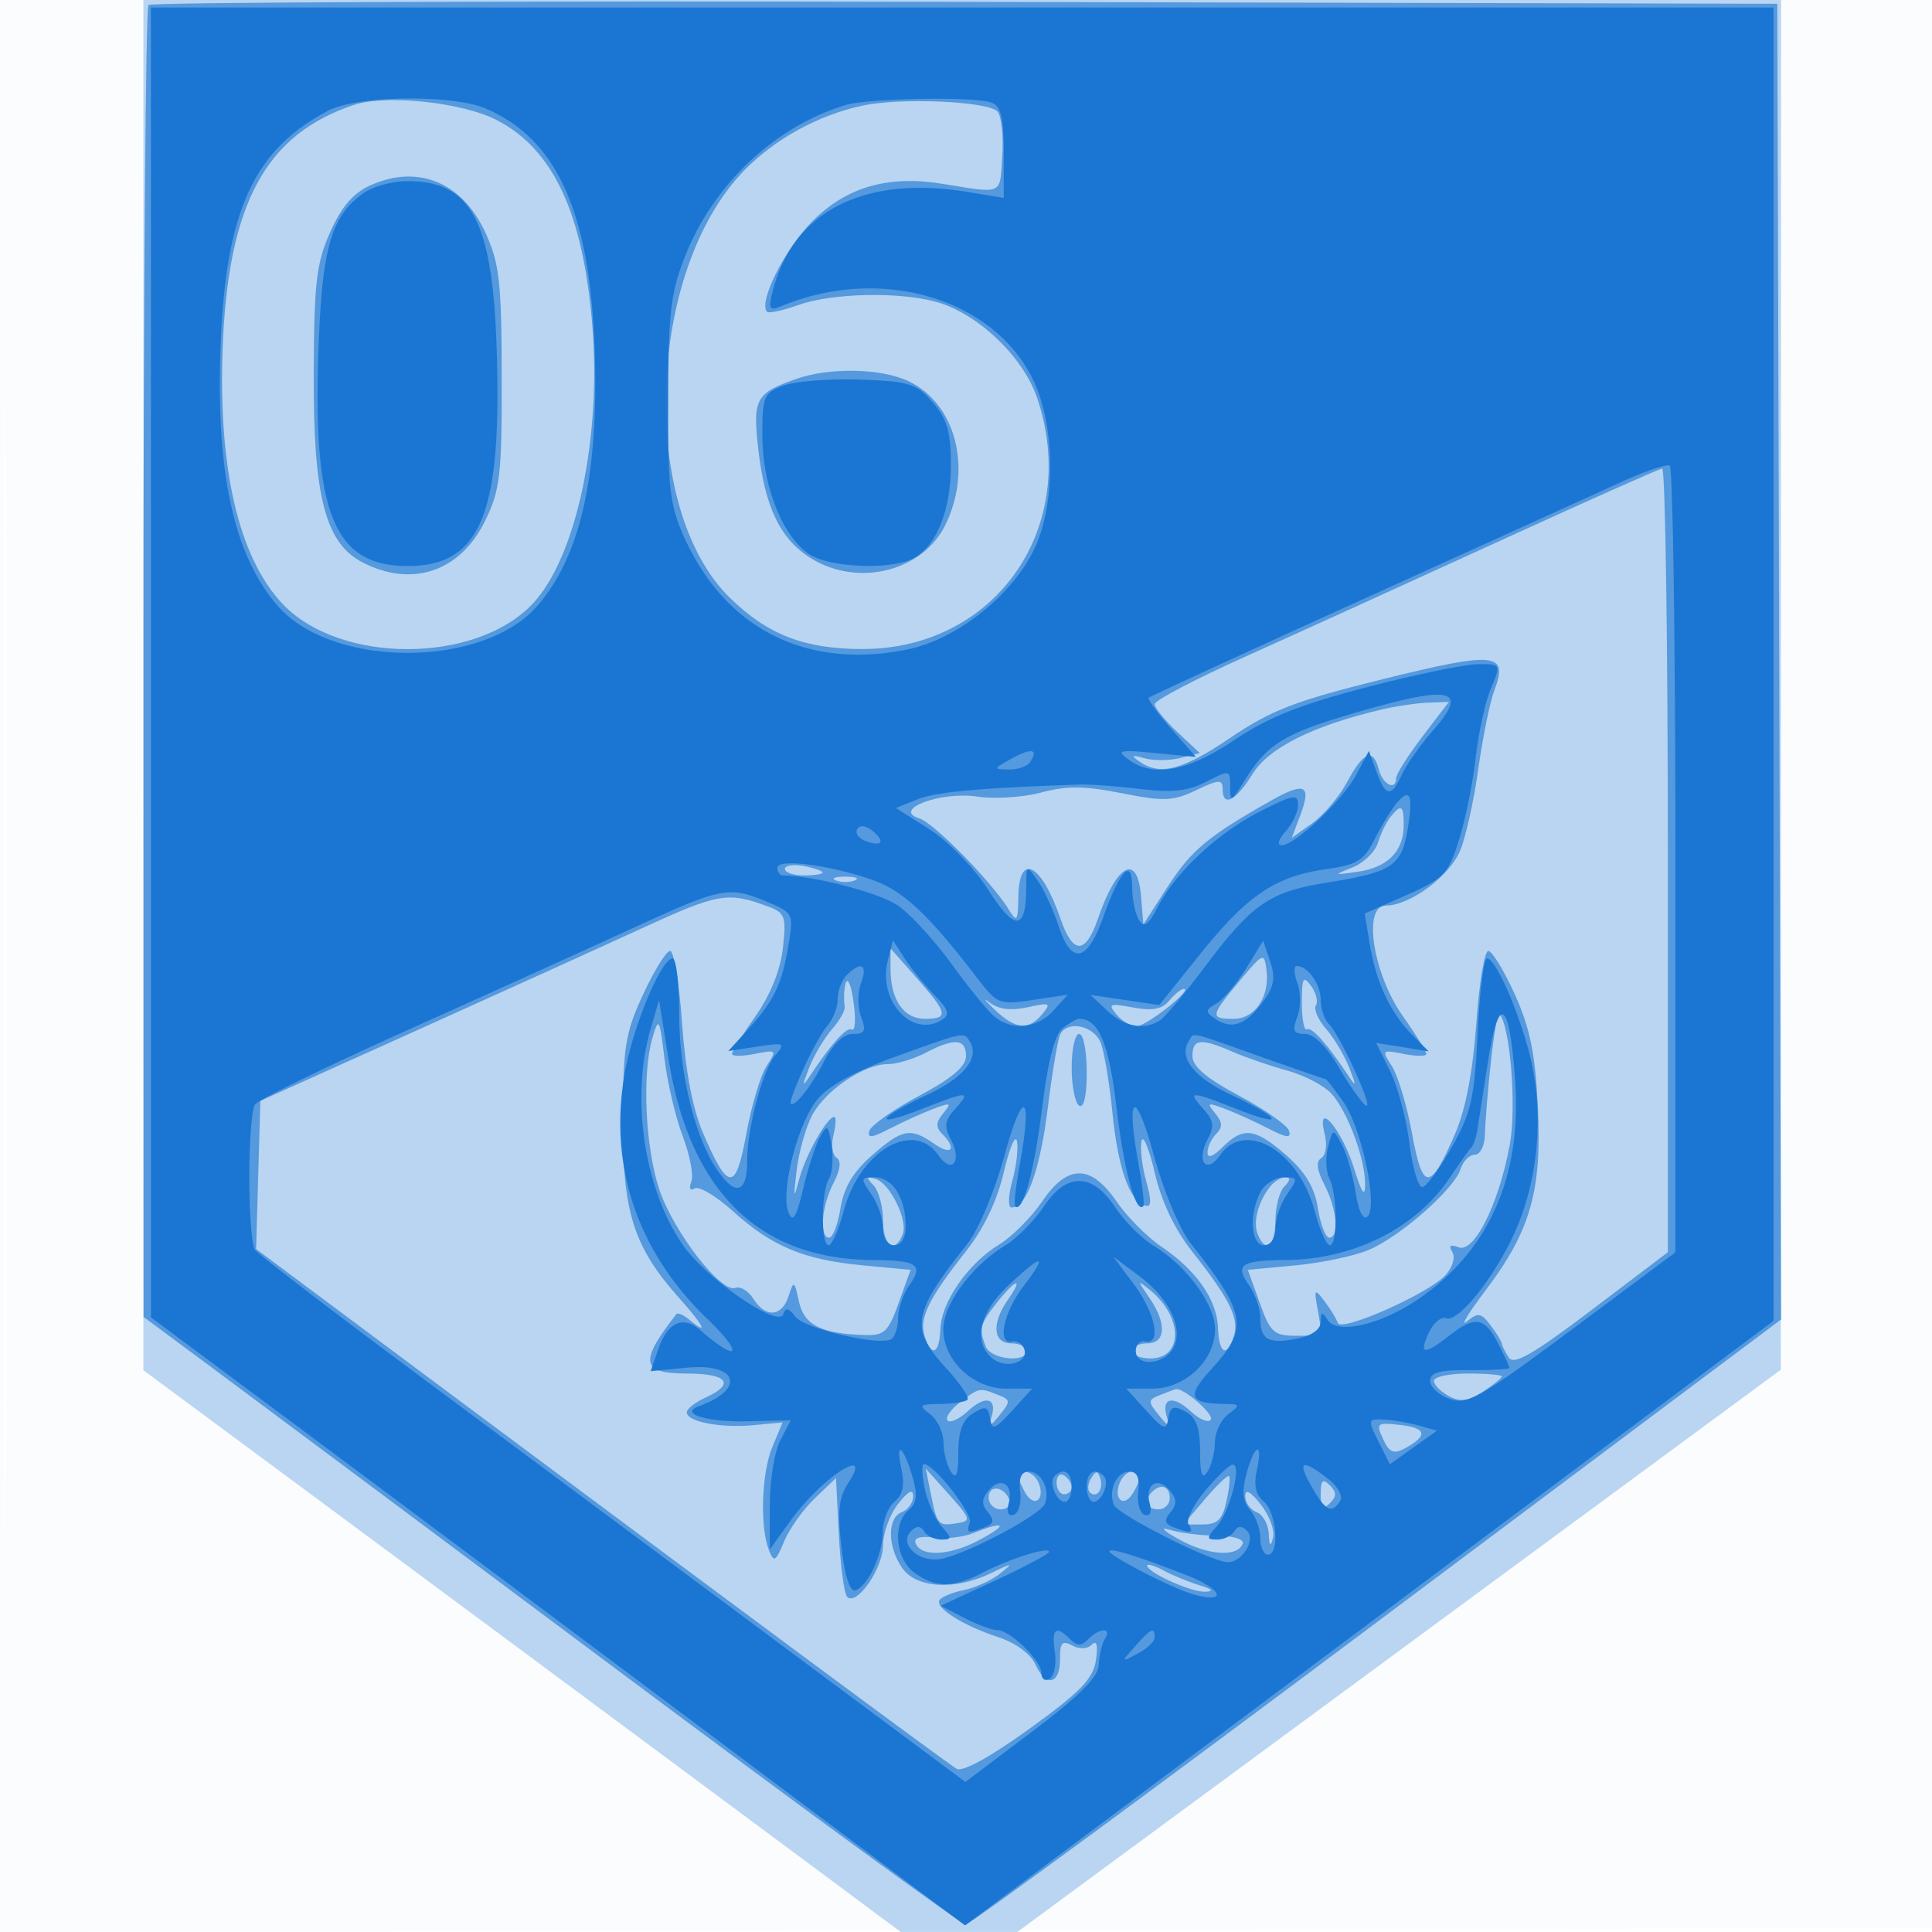 <svg xmlns="http://www.w3.org/2000/svg" width="256" height="256"><path fill-opacity=".016" d="M0 128.004v128.004l128.25-.254 128.25-.254.254-127.75L257.008 0H0v128.004m.485.496c0 70.4.119 99.053.265 63.672.146-35.38.146-92.98 0-128C.604 29.153.485 58.1.485 128.5" fill="#1976D2" fill-rule="evenodd"/><path fill-opacity=".291" d="M19 90.784v90.783l12.75 9.435a60707.529 60707.529 0 0 1 75.678 56.126L119.355 256h15.438l20.029-14.75L205.409 204l30.556-22.5.018-90.75L236 0H19v90.784" fill="#1976D2" fill-rule="evenodd"/><path fill-opacity=".623" d="M19.671.662c-.369.369-.665 39.634-.658 87.255l.013 86.583 8.737 6.478c4.805 3.563 29.09 21.675 53.967 40.25C106.606 239.803 127.411 255 127.963 255c.553 0 25.089-18.038 54.526-40.085l53.522-40.085-.256-87.165L235.5.5 127.921.246C68.753.106 20.04.293 19.671.662m27.323 13.212C35.149 17.761 30.153 27.073 29.489 46.5c-.537 15.695 2.162 27.226 7.81 33.369 7.531 8.193 25.871 8.193 33.402 0 5.695-6.194 9.018-21.95 7.776-36.869-1.236-14.844-5.198-23.287-12.732-27.13-4.524-2.308-14.548-3.375-18.751-1.996m67.35.109c-5.884 1.247-11.658 4.409-15.758 8.631-12.959 13.344-13.982 44.798-1.842 56.628C101.75 84.12 106.626 86 114.272 86c17.696 0 28.959-16.225 23.133-33.325-1.853-5.437-7.87-11.154-13.34-12.673-4.943-1.374-13.84-1.173-18.279.412-2.042.729-3.905 1.134-4.139.9-1.213-1.213 2.342-8.33 5.987-11.987 4.534-4.548 10.005-6.134 17.18-4.98 8.24 1.325 7.658 1.598 7.996-3.737.171-2.689-.125-5.325-.657-5.857-1.343-1.343-12.777-1.837-17.809-.77M49.207 24.497c-2.366 1.037-3.896 2.788-5.438 6.223-1.851 4.127-2.152 6.694-2.201 18.78-.066 16.293 1.531 22.466 6.473 25.021 6.527 3.375 12.912 1.236 16.194-5.425 2.042-4.143 2.263-6.025 2.243-19.096-.018-12.652-.293-15.094-2.155-19.164-3.036-6.634-8.864-9.078-15.116-6.339M105.5 50.213c-5.369 1.889-5.775 2.635-5.03 9.247.873 7.75 2.924 12.002 7.004 14.524 6.283 3.883 14.88 1.691 17.857-4.552 3.531-7.405 1.299-15.956-4.938-18.916-3.633-1.724-10.459-1.863-14.893-.303m92.884 21.619c-11.614 5.317-26.577 12.121-33.25 15.119C158.46 89.948 153 92.805 153 93.299c0 .494 1.346 2.156 2.992 3.693l2.992 2.795-2.577.647c-1.417.356-3.551.374-4.742.041-1.714-.48-1.852-.387-.665.444 2.735 1.915 5.7 1.127 12.134-3.225 5.342-3.613 8.576-4.852 20.11-7.705 14.965-3.703 16.673-3.53 14.763 1.493-.587 1.544-1.543 6.224-2.124 10.401-.581 4.178-1.665 9.053-2.409 10.834-1.421 3.401-6.661 7.273-9.851 7.279-3.092.006-1.714 9.002 2.237 14.608 1.727 2.45 3.14 4.723 3.14 5.05 0 .328-1.353.325-3.008-.006-2.913-.582-2.962-.531-1.561 1.625.795 1.225 2 5.256 2.677 8.959 1.41 7.709 2.39 7.687 5.753-.13 1.348-3.135 2.318-8.224 2.757-14.469.372-5.298 1.086-9.633 1.585-9.633.499 0 2.08 2.588 3.514 5.75 2.005 4.425 2.71 7.858 3.059 14.896.552 11.127-.969 16.458-6.945 24.354-2.29 3.025-3.399 4.871-2.466 4.102 1.477-1.217 1.884-1.152 3.134.5.791 1.044 1.459 2.123 1.485 2.398.025.275.438 1.118.917 1.873.672 1.062 3.164-.364 10.984-6.286l10.115-7.66v-51.964c0-28.579-.338-51.926-.75-51.881-.412.045-10.252 4.432-21.866 9.75m-15.456 22.216c-9.01 2.136-14.828 5.054-16.961 8.506-2.235 3.615-3.967 4.472-3.967 1.962 0-1.277-.488-1.251-3.497.184-3.071 1.464-4.274 1.514-9.851.405-4.924-.979-7.327-1-10.681-.097-2.381.641-6.192.886-8.47.544-4.859-.728-11.381 1.716-7.697 2.886 1.98.628 9.624 8.42 11.887 12.116 1.059 1.73 1.198 1.529 1.25-1.804.093-5.905 3.071-4.309 5.581 2.991 1.642 4.777 3.314 4.777 4.956 0 2.52-7.328 5.235-8.752 5.712-2.996l.31 3.745 3.22-4.995c3.108-4.821 5.367-6.705 13.656-11.387 4.549-2.57 5.446-2.125 3.912 1.939l-1.121 2.97 2.721-1.937c1.496-1.065 3.586-3.544 4.643-5.509 2.171-4.03 3.414-4.498 4.179-1.571.522 1.996 2.29 2.827 2.29 1.077 0-.508 1.572-2.983 3.493-5.5L191.987 93l-2.744.1c-1.508.056-4.35.482-6.315.948m1.317 14.202c-.55.688-1.301 2.232-1.668 3.432-.368 1.2-1.885 2.667-3.373 3.26-2.573 1.025-2.534 1.052.796.554 3.915-.585 6-2.736 6-6.187 0-2.629-.337-2.832-1.755-1.059M104 115.139c0 .473 1.125.861 2.5.861s2.5-.173 2.5-.383c0-.211-1.125-.599-2.5-.862s-2.5-.09-2.5.384m6.75 1.523c.688.278 1.813.278 2.5 0 .688-.277.125-.504-1.25-.504s-1.937.227-1.25.504M85 123.03c-5.775 2.653-19.5 8.876-30.5 13.83l-20 9.008-.282 9.818-.282 9.819 24.282 18.099c40.811 30.42 67.219 49.982 68.539 50.771.775.464 4.466-1.565 9.634-5.296 6.784-4.898 8.462-6.627 8.825-9.095.293-1.999.108-2.708-.538-2.062-.586.586-1.644.632-2.614.112-1.313-.703-1.624-.372-1.597 1.699.044 3.411-1.843 3.933-3.228.893-.669-1.47-2.611-2.92-4.922-3.678-4.696-1.539-8.459-3.908-7.829-4.928.259-.419 1.717-1.017 3.241-1.329 1.524-.312 3.671-1.292 4.771-2.177 1.848-1.489 1.758-1.494-1.2-.062-4.767 2.306-9.861 2.013-11.743-.675-1.977-2.822-2.006-6.667-.057-7.415.825-.317 1.5-1.264 1.5-2.104 0-1.032-.649-.703-2 1.015-1.1 1.398-2 3.865-2 5.482 0 3.074-3.482 8.096-4.74 6.838-.401-.4-.899-4.108-1.107-8.239l-.38-7.511-2.814 2.696c-1.547 1.483-3.379 4.061-4.07 5.73-1.111 2.681-1.343 2.813-2.003 1.132-1.222-3.116-.981-10.238.464-13.695l1.349-3.23-3.859.368c-4.326.412-8.84-.457-8.84-1.703 0-.451 1.125-1.333 2.5-1.959C97.485 183.366 96.412 182 91 182c-6.076 0-6.339-1.53-1.356-7.893.169-.215.994.177 1.832.873 2.447 2.031 1.764.649-1.472-2.975-6.05-6.777-7.507-11.356-7.477-23.505.023-9.783.321-11.636 2.695-16.75 1.467-3.162 3.076-5.75 3.575-5.75.499 0 1.213 4.335 1.585 9.633.439 6.245 1.409 11.334 2.757 14.469 3.363 7.817 4.343 7.839 5.753.13.677-3.703 1.882-7.734 2.677-8.959 1.401-2.156 1.352-2.207-1.561-1.625-1.655.331-3.008.334-3.008.006 0-.327 1.399-2.581 3.11-5.007 1.963-2.786 3.3-6.104 3.627-9.006.468-4.149.288-4.68-1.86-5.484-5.447-2.04-6.612-1.841-16.877 2.873m33 5.369c0 4.074 1.736 6.601 4.535 6.601 3.216 0 3.074-.716-1.077-5.417L118 125.667v2.732m46.25 1.577c-3.9 4.667-3.955 5.024-.785 5.024 2.849 0 4.809-2.934 4.347-6.506-.3-2.314-.438-2.257-3.562 1.482m8.25 2.91c0 2.158.301 3.737.67 3.509.628-.388 2.711 1.951 5.564 6.247.995 1.498 1.007 1.277.059-1.142-.646-1.65-2.036-3.979-3.089-5.176-1.052-1.197-1.656-2.593-1.341-3.103.315-.509.025-1.676-.645-2.592-1.033-1.413-1.218-1.071-1.218 2.257m-60.618-1.636c-.066.688-.045 1.649.045 2.137s-.67 1.838-1.691 3c-1.02 1.162-2.383 3.463-3.029 5.113-.948 2.419-.936 2.64.059 1.142 2.899-4.365 4.941-6.632 5.605-6.222.391.242.531-1.104.311-2.99-.4-3.419-1.076-4.553-1.3-2.18m19.875 2.5c2.792 2.668 4.512 2.836 6.351.62 1.219-1.469 1.026-1.558-1.945-.906-2.213.486-3.867.282-5.029-.62-.953-.739-.672-.332.623.906m23.18-1.174c-.962 1.159-2.238 1.403-4.812.92-3.116-.585-3.359-.483-2.192.923.721.87 1.907 1.581 2.634 1.581 1.301 0 7.528-4.907 6.305-4.968-.345-.018-1.216.677-1.935 1.544m42.608 8.146c-.403 3.728-.756 8.016-.783 9.528-.028 1.552-.61 2.75-1.338 2.75-.709 0-1.564.865-1.899 1.922-.846 2.665-8.033 8.974-12.21 10.72-1.905.796-6.279 1.71-9.719 2.031l-6.256.584 1.572 4.372c1.435 3.99 1.867 4.371 4.955 4.371 3.275 0 3.364-.104 2.776-3.25-.56-2.993-.493-3.1.839-1.358.795 1.04 1.597 2.344 1.781 2.896.425 1.275 12.069-3.892 14.282-6.338.933-1.031 1.32-2.36.889-3.057-.524-.848-.263-1.041.84-.618 2.071.795 5.323-5.726 6.776-13.59.928-5.018.045-15.924-1.407-17.375-.201-.201-.695 2.685-1.098 6.412M86.46 137.5c-1.403 4.728-.964 14.524.901 20.109 1.87 5.599 8.192 13.777 10.088 13.049.657-.252 1.729.397 2.381 1.442 1.6 2.562 3.776 2.398 4.662-.35.687-2.134.758-2.097 1.369.705.677 3.112 2.9 4.255 8.647 4.445 2.676.089 3.181-.382 4.58-4.271l1.572-4.372-6.256-.584c-7.854-.733-12.088-2.49-17.256-7.158-2.24-2.024-4.534-3.394-5.099-3.045-.604.373-.786.009-.443-.886.321-.836-.193-3.554-1.142-6.039-.949-2.485-2.038-7.111-2.42-10.281-.646-5.369-.755-5.558-1.584-2.764m54.069-.547c-.324.524-1.078 4.912-1.676 9.75-1.032 8.348-2.816 13.297-4.795 13.297-.513 0-.476-1.523.085-3.556.54-1.956.811-4.319.602-5.25-.209-.932-.994.937-1.743 4.152-.885 3.795-2.653 7.479-5.038 10.5-4.922 6.234-6.196 8.849-5.452 11.192.909 2.865 1.973 2.393 2.089-.926.125-3.586 3.682-8.706 7.78-11.197 1.707-1.039 4.254-3.582 5.66-5.652 3.414-5.027 6.48-5.046 9.911-.059 1.401 2.037 4.082 4.737 5.956 6 4.619 3.112 7.349 7.024 7.482 10.719.125 3.484 1.17 4.039 2.098 1.115.736-2.32-.509-4.858-5.452-11.111-2.376-3.006-4.128-6.676-5.024-10.521-.757-3.248-1.548-5.144-1.757-4.212-.209.931.07 3.322.619 5.312.749 2.713.702 3.522-.187 3.232-2.036-.662-3.559-5.029-4.28-12.269-.381-3.833-1.068-7.981-1.525-9.219-.841-2.274-4.24-3.098-5.353-1.297m1.471 4.488c0 2.443.45 4.719 1 5.059.616.381 1-1.323 1-4.441 0-2.782-.45-5.059-1-5.059s-1 1.998-1 4.441m-19.364-1.935c-1.576.822-3.826 1.496-5 1.498-3.184.005-8.334 3.511-10.059 6.847-.836 1.616-1.749 4.899-2.029 7.294-.437 3.731-.388 3.893.34 1.13.841-3.195 3.699-8.275 4.654-8.275.273 0 .226 1.076-.104 2.391s-.144 2.673.413 3.017c.655.405.509 1.592-.413 3.359-1.586 3.04-1.914 7.233-.566 7.233.48 0 1.152-1.751 1.495-3.892.438-2.743 1.666-4.808 4.162-7 4.023-3.531 5.126-3.739 8.248-1.551 2.32 1.624 3.074.694 1.065-1.315-.876-.876-.84-1.539.149-2.731 1.16-1.398 1.008-1.461-1.349-.565-1.461.555-4.052 1.732-5.76 2.615-2.372 1.227-3.005 1.291-2.684.272.232-.733 3.207-2.82 6.611-4.638 4.333-2.313 6.191-3.889 6.191-5.25 0-2.328-1.507-2.451-5.364-.439m35.364.439c0 1.361 1.858 2.937 6.191 5.25 3.404 1.818 6.379 3.905 6.611 4.638.321 1.019-.312.955-2.684-.272-1.708-.883-4.299-2.06-5.76-2.615-2.357-.896-2.509-.833-1.349.565.989 1.192 1.025 1.855.149 2.731-.637.637-1.158 1.743-1.158 2.458 0 .833.718.582 2-.7 2.733-2.733 4.335-2.523 8.471 1.108 2.496 2.192 3.724 4.257 4.162 7 .343 2.141 1.015 3.892 1.495 3.892 1.364 0 1.024-3.805-.624-6.993-1.031-1.992-1.161-3.101-.419-3.559.612-.379.799-1.774.433-3.232-1.169-4.658 2.332-.494 3.92 4.662.976 3.171 1.431 3.837 1.448 2.122.035-3.372-2.296-9.69-4.454-12.075-.967-1.068-3.597-2.445-5.845-3.059-2.248-.615-5.505-1.736-7.238-2.492-4.244-1.85-5.349-1.732-5.349.571m-42.25 17.13c.688.729 1.25 2.81 1.25 4.625 0 3.348 1.606 4.491 2.615 1.861.72-1.877-1.691-6.786-3.615-7.362-1.211-.362-1.259-.193-.25.876m52.528.175c-1.57 2.029-2.256 4.643-1.64 6.25 1.013 2.638 2.362 1.609 2.362-1.8 0-1.815.54-3.84 1.2-4.5.782-.782.824-1.2.122-1.2-.592 0-1.512.563-2.044 1.25m-36.205 15.385c-2.247 2.856-2.383 3.393-1.466 5.783.657 1.713 5.393 2.224 5.393.582 0-.55-.9-1-2-1-2.435 0-2.638-2.645-.443-5.777 2.173-3.104 1.032-2.787-1.484.412m20.225-.662c2.325 3.376 2.194 6.027-.298 6.027-1.1 0-2 .45-2 1s1.095 1 2.433 1c4.387 0 4.339-5.516-.081-9.082-1.669-1.347-1.672-1.295-.054 1.055M190 182.965c0 .53.895 1.444 1.99 2.03 1.52.813 2.583.676 4.5-.58 1.38-.905 2.51-1.818 2.51-2.03 0-.212-2.025-.385-4.5-.385s-4.5.434-4.5.965m-62.795 2.846c-1.262.971-2.002 2.059-1.644 2.417.359.358 1.572-.206 2.697-1.254 2.322-2.163 3.918-1.75 3.117.808-.437 1.394-.235 1.345 1.07-.26 1.487-1.828 1.474-2.03-.168-2.679-2.511-.993-2.529-.989-5.072.968m26.518-.968c-1.642.649-1.655.851-.168 2.679 1.305 1.605 1.507 1.654 1.07.26-.808-2.58.802-2.964 3.171-.758 1.154 1.076 2.343 1.559 2.643 1.075.443-.718-3.663-4.273-4.654-4.029-.157.039-1.084.387-2.062.773m29.538 5.831c.808 1.772 1.402 2.041 2.825 1.28 3.154-1.688 2.997-2.726-.475-3.131-3.179-.371-3.314-.265-2.35 1.851m-59.916 7.303c.823 4.111.967 4.269 3.502 3.854 1.874-.307 1.796-.58-1.079-3.782l-3.098-3.45.675 3.378m11.67-2.227c.009.412.434 1.412.946 2.221 1.152 1.822 2.504.682 1.694-1.428-.598-1.558-2.668-2.18-2.64-.793m4.985.691c0 .857.45 1.559 1 1.559s1-.423 1-.941-.45-1.219-1-1.559c-.55-.34-1 .084-1 .941m4.583-.575c-.431.697-.513 1.537-.183 1.867.895.895 1.871-.421 1.387-1.871-.338-1.016-.574-1.016-1.204.004m3.762.677c-.81 2.11.542 3.25 1.694 1.428 1.224-1.936 1.2-2.971-.07-2.971-.568 0-1.298.694-1.624 1.543m11.307 2.113L156.803 202h2.519c1.999 0 2.658-.634 3.194-3.072.371-1.689.519-3.194.329-3.344-.19-.15-1.627 1.232-3.193 3.072M175 198c0 1.867.267 2.133 1.2 1.2.933-.933.933-1.467 0-2.4-.933-.933-1.2-.667-1.2 1.2m-44 .417c0 .87.713 1.583 1.583 1.583.871 0 1.406-.534 1.188-1.187-.618-1.855-2.771-2.162-2.771-.396m21.667-.75c-1.151 1.15-.729 2.333.833 2.333.825 0 1.5-.675 1.5-1.5 0-1.562-1.183-1.984-2.333-.833m12.333.591c0 .84.675 1.787 1.5 2.104.825.316 1.552 1.602 1.616 2.857.086 1.692.234 1.83.573.532.252-.962-.476-2.936-1.616-4.385-1.376-1.75-2.073-2.122-2.073-1.108m-36 4.874c-1.375.553-3.75.826-5.277.606-1.694-.244-2.638.022-2.422.681.626 1.904 4.445 1.761 8.378-.315 4.005-2.113 3.6-2.693-.679-.972m27.321.896c3.846 2.106 7.742 2.326 8.351.472.18-.55-1.359-1.006-3.422-1.013-2.062-.008-4.875-.36-6.25-.782-1.412-.434-.837.142 1.321 1.323M152 207.439c0 .919 5.859 3.563 7.7 3.475 1.197-.057.943-.346-.758-.862-1.408-.427-3.545-1.304-4.75-1.949-1.206-.646-2.192-.944-2.192-.664" fill="#1976D2" fill-rule="evenodd"/><path fill-opacity=".97" d="M20 87.779v86.78l20.75 15.432a26407.937 26407.937 0 0 1 53.938 40.284l33.188 24.852 53.562-40.053L235 175.022V1H20v86.779m23.5-73.122c-9.879 5.192-13.588 13.281-14.273 31.134-.648 16.889 1.79 27.917 7.64 34.565 7.218 8.203 27.048 8.203 34.266 0 5.85-6.648 8.288-17.676 7.64-34.565-.687-17.906-5.107-27.496-14.491-31.439-4.444-1.867-16.999-1.683-20.782.305m68.5-.722c-9.333 2.849-17.407 10.44-21.184 19.918-1.937 4.858-2.256 7.533-2.284 19.147-.028 12.02.221 14.048 2.272 18.5 5.524 11.99 16.284 17.284 29.539 14.533 6.846-1.422 14.555-7.82 17.108-14.202 2.493-6.23 2.207-15.938-.638-21.671-5.315-10.708-20.181-15.013-33.213-9.618-1.672.693-1.817.46-1.213-1.947 2.661-10.604 12.141-15.425 25.863-13.154l4.75.786v-6.006c0-4.555-.382-6.154-1.582-6.614-2.192-.841-16.372-.602-19.418.328M48.217 25.561C43.913 28.575 42.7 32.704 42.212 46 41.405 68.006 44.248 75 54 75c9.733 0 12.542-6.89 11.804-28.948C65.241 29.243 62.435 24 54 24c-1.955 0-4.558.702-5.783 1.561m55.533 25.551c-2.557.98-2.748 1.453-2.728 6.721.025 6.505 2.61 13.095 6.092 15.534 2.636 1.846 10.947 2.206 13.941.603 3.036-1.624 4.945-6.398 4.945-12.365 0-4.352-.497-6.071-2.392-8.274-2.164-2.516-3.093-2.805-9.75-3.028-4.047-.136-8.595.228-10.108.809M215 63.794c-3.025 1.38-18.313 8.317-33.974 15.415-15.66 7.098-28.626 13.057-28.811 13.243-.186.186 1.145 2.028 2.958 4.093l3.297 3.755-5.418-.521c-4.765-.458-5.193-.355-3.544.85 3.339 2.442 7.809 1.619 14.086-2.593 4.468-3 8.753-4.704 17.602-7 6.433-1.67 13.048-3.036 14.699-3.036 2.998 0 3.001.005 1.652 3.25-.744 1.787-1.656 5.95-2.027 9.25-.372 3.3-1.368 8.185-2.213 10.856-1.41 4.45-1.995 5.058-7.006 7.275l-5.469 2.418.702 4.225c.825 4.963 2.749 9.009 5.675 11.935l2.103 2.103-3.486-.565-3.486-.566 1.843 3.724c1.013 2.048 2.176 6.395 2.584 9.66.408 3.264 1.19 5.84 1.737 5.723.548-.116 2.304-2.527 3.903-5.357 2.52-4.459 2.971-6.467 3.384-15.039.262-5.44.817-9.892 1.233-9.892 1.327 0 5.045 9.005 6.131 14.851 1.34 7.208.397 15.27-2.532 21.64-2.753 5.988-7.445 11.791-9.039 11.18-.63-.242-1.652.633-2.271 1.945-1.359 2.88-.636 2.983 2.687.384 3.425-2.679 4.694-2.493 6.474.95.839 1.623 1.526 3.105 1.526 3.293 0 .188-2.363.323-5.25.3-3.981-.033-5.25.314-5.25 1.433 0 .812 1.17 1.887 2.6 2.39 2.331.82 4.013-.138 16.25-9.254L222 165.943V114.03c0-28.551-.338-52.099-.75-52.328-.412-.229-3.225.712-6.25 2.092m-35.99 30.821c-8.955 2.646-11.145 4.022-14.149 8.885-1.717 2.779-1.854 2.832-1.857.724-.004-2.232-.064-2.244-3.168-.639-2.402 1.242-4.507 1.473-8.75.959-3.072-.372-6.711-.637-8.086-.59-13.32.461-18.938.974-21.397 1.954l-2.897 1.154 4.448 2.82c2.518 1.597 5.899 5.084 7.795 8.038 3.555 5.54 5.006 5.427 5.036-.393.015-2.927.038-2.939 1.514-.832.824 1.176 2.063 3.864 2.754 5.972 1.712 5.227 3.789 4.848 5.908-1.076 2.272-6.348 3.834-7.986 3.854-4.041.009 1.622.413 3.578.899 4.346.682 1.076 1.254.679 2.503-1.735 2.385-4.612 7.98-9.822 13.616-12.678 4.334-2.196 4.967-2.301 4.967-.829 0 .929-.745 2.511-1.655 3.517-.934 1.032-1.167 1.829-.535 1.829 1.789 0 8.14-6.009 9.934-9.398l1.641-3.102 1.001 2.75c1.226 3.371 1.972 3.454 3.376.373.596-1.307 2.458-3.942 4.138-5.856 4.909-5.592 2.417-6.084-10.89-2.152m-45.012 5.931c-2.409 1.334-2.42 1.384-.307 1.419 1.205.019 2.488-.445 2.85-1.032 1.066-1.724.132-1.867-2.543-.387m51.012 5.942c-.701.845-2.003 2.992-2.892 4.772-1.383 2.767-2.31 3.333-6.389 3.908-6.726.948-10.427 3.438-16.673 11.219l-5.444 6.782-4.556-.669-4.556-.668 2.208 2.084c2.27 2.142 4.888 2.628 6.982 1.297.654-.416 3.354-3.635 6-7.154 6.262-8.33 8.528-9.883 16.224-11.123 8.569-1.38 9.782-2.18 10.595-6.99.785-4.648.341-5.675-1.499-3.458m-71.415 3.359c-.321.519.153 1.226 1.054 1.572 2.21.848 2.727.138.964-1.325-.855-.71-1.67-.81-2.018-.247M103 114.988c0 .557.338 1.015.75 1.018 4.193.032 12.921 2.336 15.318 4.042 1.656 1.18 4.854 4.689 7.106 7.798 2.252 3.11 4.795 6.217 5.651 6.904 2.331 1.871 5.629 1.511 7.763-.848l1.899-2.098-4.625.694c-4.481.672-4.713.578-7.493-3.049-6.338-8.268-9.677-11.397-13.683-12.821-5.65-2.01-12.686-2.919-12.686-1.64m-19 7.927c-5.775 2.653-19.275 8.764-30 13.579-10.725 4.816-19.831 9.262-20.235 9.881-.404.619-.734 4.95-.734 9.625s.33 8.985.734 9.578c.404.593 10.41 8.264 22.235 17.048a74415.983 74415.983 0 0 1 46.708 34.73l25.208 18.76 8.792-6.63c6.339-4.781 8.82-7.266 8.891-8.909.054-1.253.418-2.796.809-3.428.937-1.516-.678-1.479-2.208.051-.933.933-1.467.933-2.4 0-1.903-1.903-2.486-1.42-2.031 1.682.233 1.584-.07 3.186-.673 3.559-.603.372-1.096.054-1.096-.708 0-1.679-4.146-5.733-5.864-5.733-.679 0-2.641-.727-4.359-1.615l-3.123-1.615 7.173-3.323c3.945-1.827 7.173-3.544 7.173-3.815 0-.732-5.168.887-8.759 2.743-3.933 2.034-6.187 2.051-9.018.068-2.555-1.789-3.014-6.542-.808-8.373 1.051-.872 1.188-1.969.531-4.258-1.193-4.16-2.345-5.087-1.518-1.221.469 2.194.213 3.462-.884 4.372-.849.705-1.551 2.464-1.559 3.909-.017 3.062-1.98 7.304-3.631 7.848-.73.24-1.402-1.825-1.851-5.693-.556-4.792-.362-6.593.919-8.549 3.389-5.172-3.508-.723-7.569 4.883L102 205.3l.006-5.9c.004-3.245.629-7.093 1.39-8.551l1.383-2.652-5.824.134c-5.332.123-9.019-1.041-6.347-2.004 6.277-2.261 5.16-5.751-1.631-5.099l-4.763.458 1.018-2.923c1.247-3.576 3.28-4.496 5.555-2.513 5.091 4.437 5.872 3.266.97-1.452-9.41-9.055-13.217-20.55-10.912-32.947C83.98 135.745 87.669 127 89.11 127c.49 0 .89 3.293.89 7.318 0 8.033 2.135 16.653 5.188 20.944 2.338 3.285 3.812 2.753 3.812-1.378 0-4.399 2.06-12.127 3.756-14.09 1.363-1.577 1.184-1.661-2.391-1.113l-3.865.592 2.628-2.886c3.43-3.769 4.489-5.976 5.346-11.15.692-4.177.634-4.294-2.852-5.75-5.057-2.113-5.932-1.943-17.622 3.428m33.635 4.403c-1.339 5.334 3.253 10.307 7.205 7.802 1.057-.67.845-1.353-1-3.235-1.287-1.312-3.056-3.489-3.931-4.838l-1.59-2.453-.684 2.724m47.478.999c-1.248 2.019-3.021 4.115-3.941 4.659-1.467.866-1.488 1.112-.172 2.004 2.192 1.487 4.033.862 6.262-2.126 1.559-2.091 1.779-3.231 1.047-5.427l-.927-2.781-2.269 3.671m-52.913.883c-.66.66-1.2 2.087-1.2 3.171 0 1.084-.62 2.682-1.377 3.55-.757.869-2.331 3.77-3.497 6.449-1.634 3.755-1.76 4.571-.55 3.567.864-.717 2.446-3.021 3.517-5.12 1.254-2.457 2.644-3.817 3.903-3.817 1.611 0 1.806-.395 1.107-2.25-.466-1.238-.47-3.262-.008-4.5.915-2.45.008-2.953-1.895-1.05m59.705 1.05c.462 1.238.458 3.262-.008 4.5-.692 1.836-.502 2.25 1.033 2.25 1.168 0 2.868 1.685 4.487 4.448 1.434 2.447 3.04 4.716 3.569 5.043 1.164.72-3.369-9.274-4.903-10.808-.595-.595-1.083-2.028-1.083-3.183 0-2.087-1.699-4.5-3.168-4.5-.422 0-.389 1.012.073 2.25m-85.737 6.25c-2.61 9.021-.782 21.121 4.298 28.452 3.09 4.458 12.69 11.079 13.321 9.187.305-.914.721-.835 1.564.297 1.199 1.61 11.198 3.961 12.754 2.999.492-.304.895-1.551.895-2.772 0-1.22.659-3.159 1.465-4.309 1.952-2.787 1.149-3.346-4.882-3.398-15.058-.13-24.2-9.147-27.004-26.637l-1.253-7.819-1.158 4m111.076 3.734a1246.2 1246.2 0 0 0-1.451 9.266c-.161 1.1-.522 2.225-.802 2.5-.28.275-1.589 2.116-2.91 4.09-4.432 6.628-12.729 10.789-21.664 10.866-6.031.052-6.834.611-4.882 3.398.806 1.15 1.465 3.089 1.465 4.309 0 2.87 1.086 3.47 4.897 2.708 1.933-.387 3.109-1.234 3.118-2.246.013-1.316.182-1.362.891-.243 1.248 1.971 6.926.704 11.901-2.656 9.353-6.316 13.784-16.115 12.977-28.694-.694-10.806-2.129-12.144-3.54-3.298m-56.437-3.984c-1.049.832-1.963 4.392-2.733 10.644-1.021 8.282-2.581 13.943-3.567 12.942-.181-.185.107-2.733.641-5.664 1.702-9.337.419-10.082-2.019-1.172-1.332 4.868-3.459 9.931-4.978 11.849-7.281 9.199-7.615 11.162-2.791 16.429 1.848 2.017 3.123 3.905 2.834 4.195-.29.29-1.915.541-3.611.559-2.777.028-2.909.163-1.333 1.36.963.731 1.757 2.404 1.765 3.718.009 1.315.452 3.065.985 3.89.715 1.106.973.448.985-2.509.011-2.871.565-4.353 1.95-5.218 1.639-1.024 1.982-.924 2.25.655.276 1.635.638 1.508 2.95-1.032L136.77 184h-3.431c-4.396 0-8.339-3.725-8.339-7.878 0-3.294 3.776-8.407 8.193-11.093 1.527-.929 3.814-3.228 5.082-5.109 1.561-2.316 3.086-3.42 4.725-3.42 1.639 0 3.164 1.104 4.725 3.42 1.268 1.881 3.555 4.18 5.082 5.109 4.417 2.686 8.193 7.799 8.193 11.093 0 4.153-3.943 7.878-8.339 7.878h-3.431l2.635 2.896c2.338 2.57 2.671 2.682 2.954 1.002.26-1.54.68-1.701 2.25-.861 1.434.768 1.935 2.117 1.946 5.248.012 3.09.274 3.815.985 2.715.533-.825.976-2.575.985-3.89.008-1.314.802-2.987 1.765-3.718 1.627-1.235 1.597-1.331-.418-1.36-4.838-.071-5.154-.975-1.674-4.774 4.804-5.245 4.467-7.217-2.809-16.409-1.519-1.918-3.646-6.981-4.978-11.849-2.438-8.91-3.721-8.165-2.019 1.172.534 2.931.822 5.479.641 5.664-.998 1.012-2.553-4.698-3.528-12.952C146.941 138.225 145.594 135 143 135c-.34 0-1.327.563-2.193 1.25m-22.307 3.819c-5.26 1.9-8.765 3.837-10.233 5.656-2.598 3.217-4.892 12.272-3.785 14.939.582 1.402 1.041.655 1.945-3.164.65-2.75 1.66-5.849 2.244-6.887.949-1.687 1.11-1.557 1.519 1.227.251 1.712.093 3.686-.351 4.387-1.045 1.646-1.083 8.773-.046 8.773.436 0 1.341-2.051 2.011-4.559 2.125-7.945 9.213-12.111 12.535-7.368 1.826 2.607 3.2.803 1.628-2.136-.903-1.687-.783-2.483.608-4.02 2.175-2.403 1.707-2.393-4.604.094-6.428 2.534-5.775 1.176.948-1.973 4.841-2.268 6.916-4.878 5.587-7.029-.801-1.296-.607-1.336-10.006 2.06m38.994-2.06c-1.329 2.151.746 4.761 5.587 7.029 6.723 3.149 7.376 4.507.948 1.973-6.311-2.487-6.779-2.497-4.604-.094 1.391 1.537 1.511 2.333.608 4.02-1.572 2.939-.198 4.743 1.628 2.136 3.322-4.743 10.41-.577 12.535 7.368.67 2.508 1.575 4.559 2.011 4.559 1.056 0 1.017-6.683-.05-8.816-.464-.926-.549-2.809-.189-4.184.65-2.482.663-2.485 1.811-.375.637 1.168 1.459 4.009 1.827 6.312.416 2.601 1.024 3.833 1.606 3.251 1.409-1.409-.816-11.823-3.258-15.253-1.15-1.614-2.176-2.935-2.28-2.935-.105 0-4.008-1.35-8.674-3-9.868-3.49-8.727-3.251-9.506-1.991m-42.051 20.214c.856 1.222 1.557 3.247 1.557 4.5 0 1.357.606 2.277 1.5 2.277.944 0 1.5-.952 1.5-2.566 0-3.681-1.751-6.434-4.092-6.434-1.889 0-1.92.145-.465 2.223m51.592-.289c-1.566 2.926-1.293 7.066.465 7.066.894 0 1.5-.92 1.5-2.277 0-1.253.701-3.278 1.557-4.5 1.455-2.078 1.424-2.223-.465-2.223-1.112 0-2.487.87-3.057 1.934m-33.464 12.434c-3.833 3.616-4.669 7.475-2.084 9.621 1.765 1.465 4.877.55 4.221-1.24-.252-.687-.964-1.136-1.583-.999-2.043.454-1.17-3.825 1.494-7.317 3.322-4.356 2.529-4.381-2.048-.065m16.679-.185c2.851 3.819 3.681 8.003 1.5 7.567-.687-.137-1.25.425-1.25 1.25 0 2.044 3.529 1.901 4.853-.197 1.588-2.518-.255-6.617-4.353-9.684l-3.5-2.619 2.75 3.683m32.406 20.829 1.502 3.012 3.128-2.227 3.127-2.227-2.456-.685c-1.352-.377-3.435-.73-4.63-.785-2.086-.096-2.113.021-.671 2.912m-17.484 4.238c-.641 2.355-.511 3.685.472 4.829.746.868 1.356 2.556 1.356 3.75s.45 2.171 1 2.171c1.592 0 1.157-5.625-.544-7.037-1.059-.878-1.348-2.176-.921-4.122.863-3.928-.275-3.586-1.363.409m-42.64 2c.38 1.787 1.385 4.037 2.234 5 1.394 1.58 1.389 1.75-.052 1.75-.878 0-1.898-.489-2.268-1.087-.467-.756-.99-.769-1.716-.043-1.78 1.78 1.192 4.361 4.196 3.646 3.818-.909 12.979-5.828 13.531-7.266.72-1.873-.475-4.25-2.136-4.25-.999 0-1.362.845-1.143 2.663.177 1.464-.205 2.84-.849 3.057-.73.246-.98-.339-.663-1.55.656-2.51-1.077-3.585-2.675-1.659-.934 1.126-.956 1.826-.088 2.872.889 1.071.785 1.523-.459 2-2.236.858-2.443.791-1.938-.633.412-1.162-4.749-7.75-6.071-7.75-.327 0-.283 1.463.097 3.25m37.143.296c-1.554 1.87-2.54 3.863-2.191 4.428.731 1.183.318 1.271-1.928.409-1.244-.477-1.348-.929-.459-2 .868-1.046.846-1.746-.088-2.872-1.598-1.926-3.331-.851-2.675 1.659.317 1.211.067 1.796-.663 1.55-.644-.217-1.026-1.593-.849-3.057.219-1.818-.144-2.663-1.143-2.663-1.709 0-2.849 2.394-2.087 4.38.512 1.333 12.983 7.62 15.115 7.62 1.869 0 3.716-2.977 2.563-4.13-.726-.726-1.249-.713-1.716.043-.37.598-1.39 1.087-2.268 1.087-1.441 0-1.446-.17-.052-1.75 1.747-1.981 3.363-8.288 2.095-8.178-.456.04-2.1 1.603-3.654 3.474m14.122-.552c1.837 3.228 2.688 3.648 3.788 1.869.392-.635-.355-1.95-1.691-2.978-3.432-2.639-4.045-2.315-2.097 1.109m-34.061-1.396c-.802.801.247 3.402 1.371 3.402.491 0 .893-.9.893-2 0-1.949-1.061-2.606-2.264-1.402M144 197c0 1.1.402 2 .893 2 1.124 0 2.173-2.601 1.371-3.402-1.203-1.204-2.264-.547-2.264 1.402m3 8.549c0 .609 8.128 4.813 10.914 5.645 4.705 1.405 4.285-.51-.528-2.409-6.261-2.471-10.386-3.756-10.386-3.236m3.405 12.597c-1.895 2.134-1.893 2.139.345.964 1.238-.649 2.25-1.615 2.25-2.145 0-1.421-.479-1.203-2.595 1.181" fill="#1976D2" fill-rule="evenodd"/></svg>